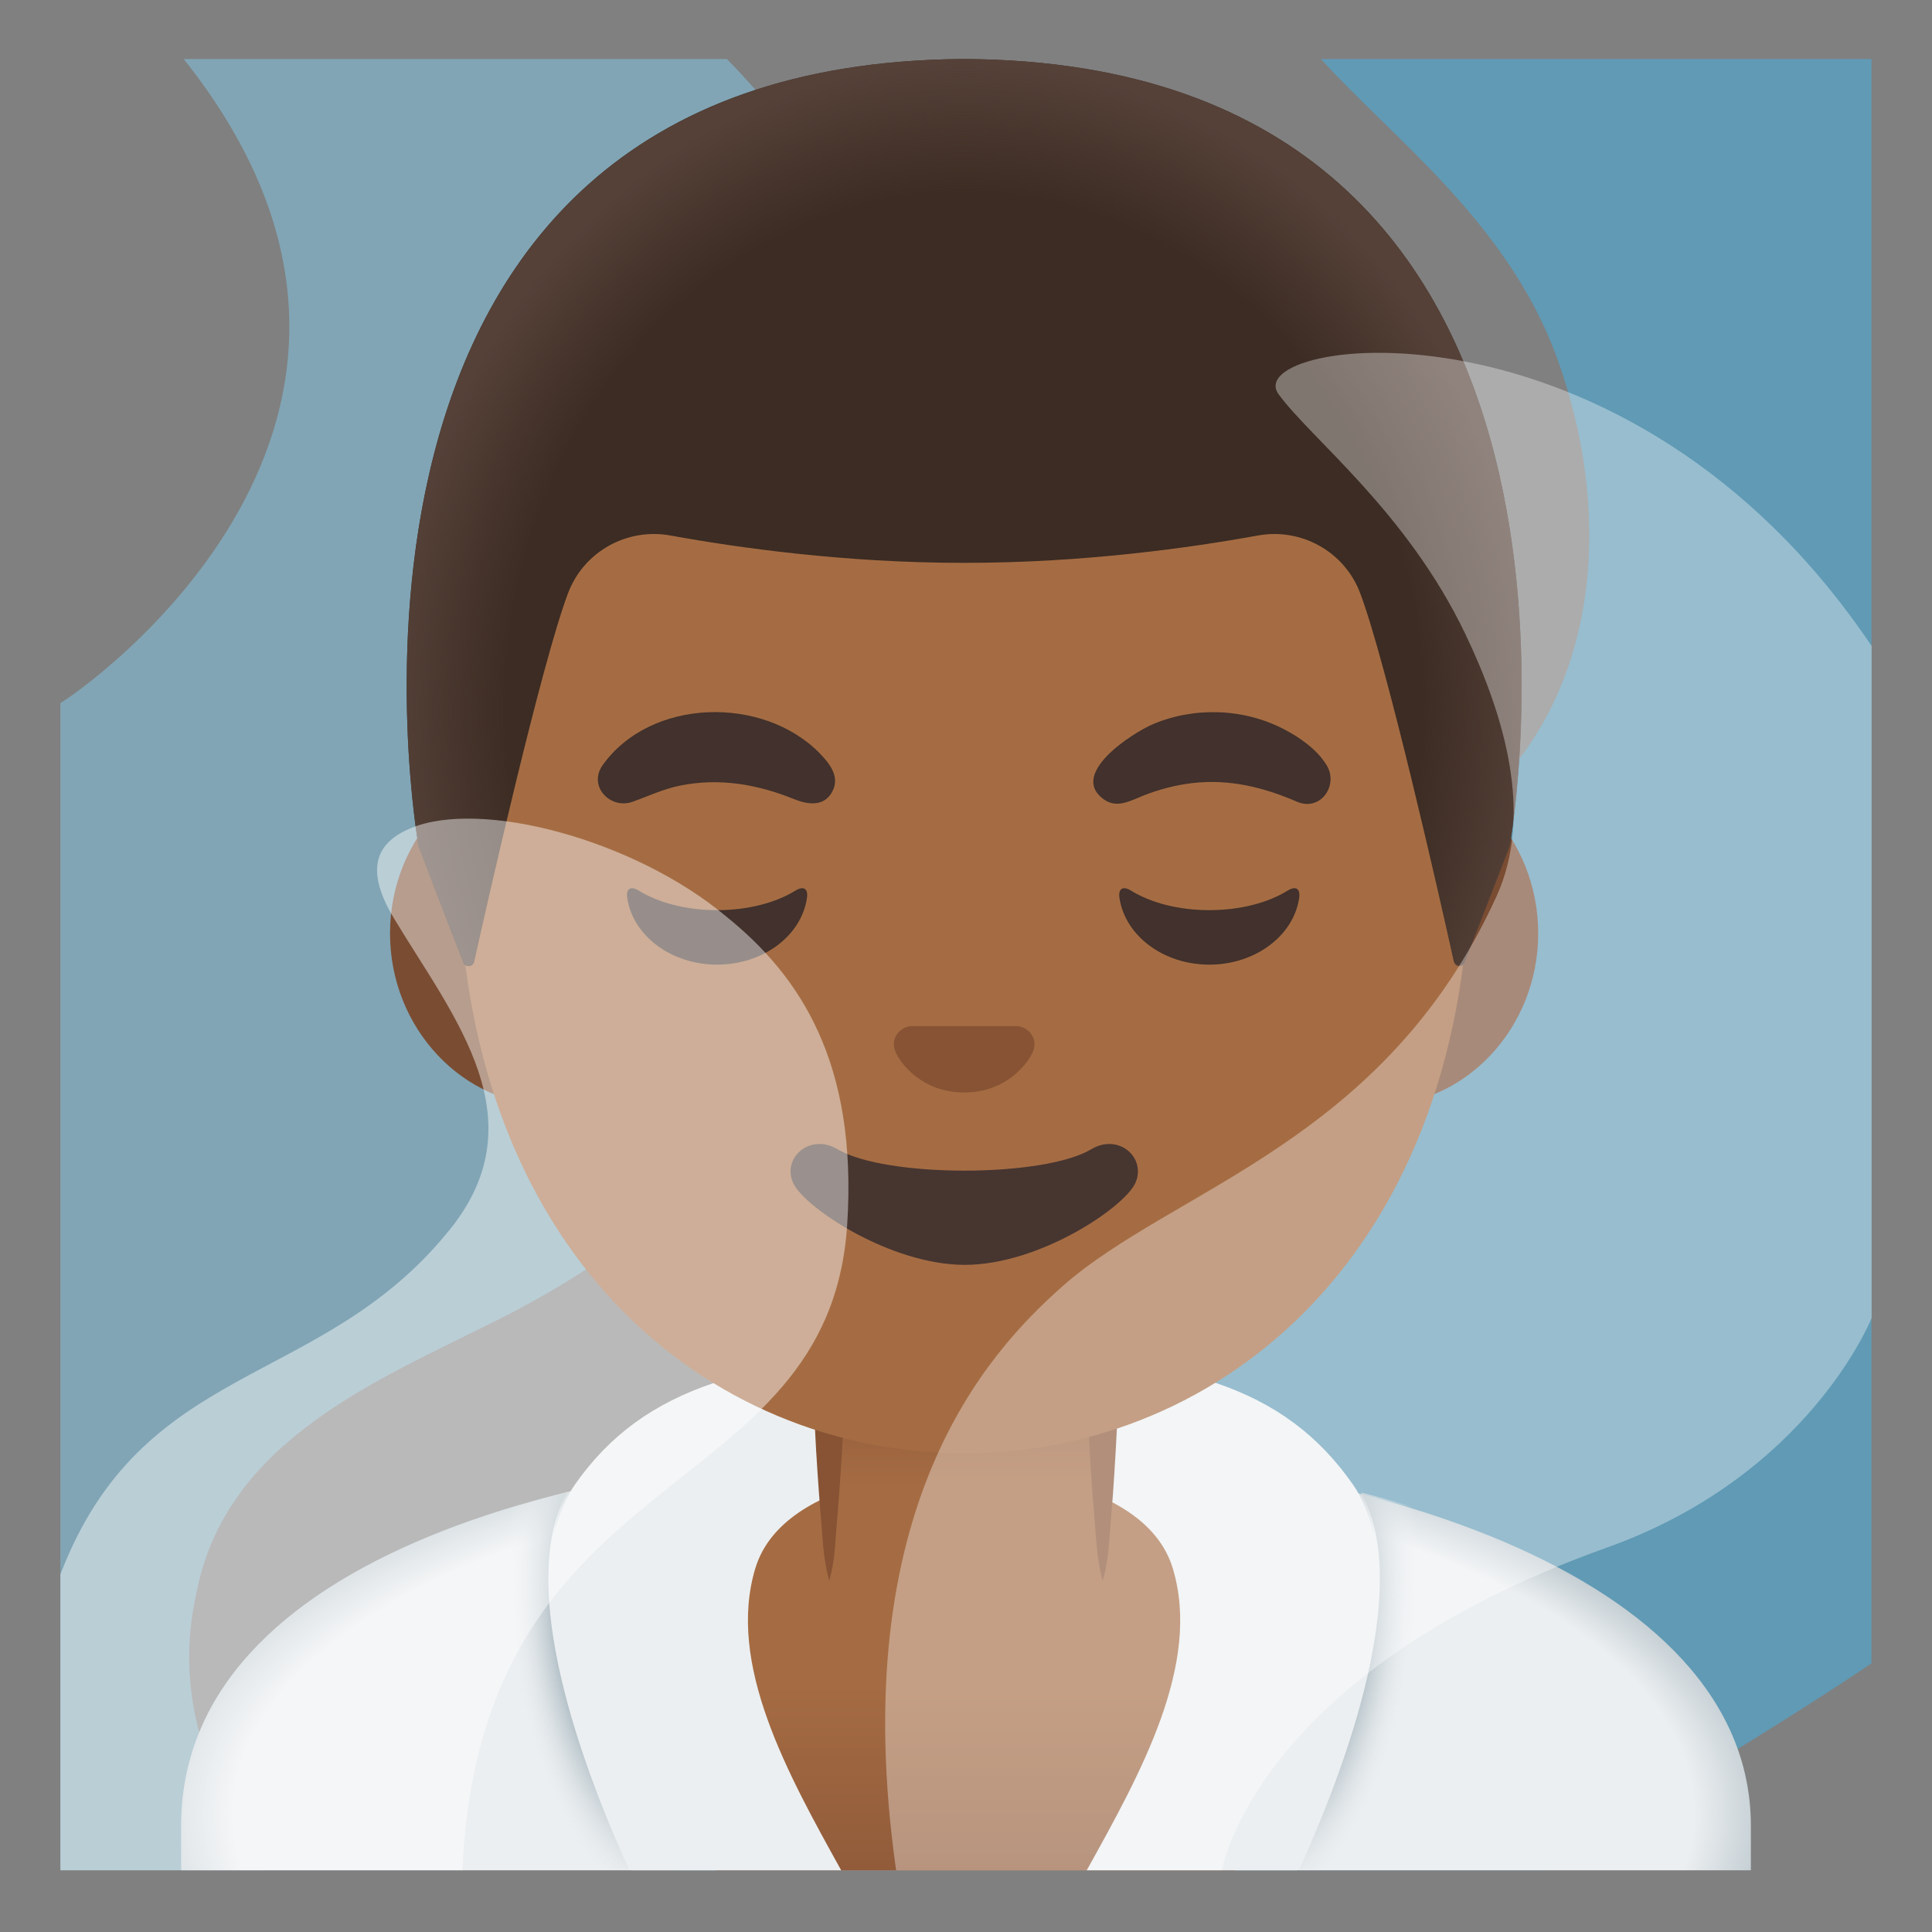 <svg enable-background="new 0 0 128 128" version="1.1" viewBox="0 0 128 128" xmlns="http://www.w3.org/2000/svg"><rect x="0" y="0" width="128" height="128" fill="#808080" stroke="none"/><path d="m103.04 23.41c4.24 11.31 3 25-8 32s-22 12-31 21c-4.28 4.28-19.36 20.49-19.38 47.5h57.91c0.16-0.17 0.3-0.34 0.46-0.5 6.9-4.47 14.13-8.6 20.96-13.21v-106.29h-36.47c4.6 5.12 12.22 10.69 15.52 19.5z" enable-background="new" fill="#3BBCF7" opacity=".45"/><path d="m4 46.58v77.33h13.54c-3.61-5.52-6.13-11.42-4.5-18.5 2-10 12.01-13.98 20-18 22.56-11.36 27.25-29.5 28-50 0.46-12.69-4.17-24.66-12.88-33.5h-35.99c19.12 24-6.85 41.92-8.17 42.67z" enable-background="new" fill="#83D3F7" opacity=".45"/><radialGradient id="f" cx="63.868" cy="7.796" r="55.102" gradientTransform="matrix(1 0 0 -.463 0 123.81)" gradientUnits="userSpaceOnUse"><stop stop-color="#ECEFF1" offset=".877"/><stop stop-color="#B0BEC5" offset="1"/></radialGradient><path d="m64.13 95.91h-0.13c-25.49 0.03-52 7.28-52 25.06v2.94h104v-2.94c0-16.75-26.26-25.06-51.87-25.06z" fill="url(#f)"/><linearGradient id="c" x1="64.322" x2="64.322" y1="31.565" y2="1.211" gradientTransform="matrix(1 0 0 -1 0 128)" gradientUnits="userSpaceOnUse"><stop stop-color="#A56C43" offset=".5"/><stop stop-color="#8D5738" offset="1"/></linearGradient><path d="m64.04 95.75c-29.63 0-21.57 19.55-16.57 28.17h34.32c4.63-8.62 11.87-28.17-17.75-28.17z" fill="url(#c)"/><path d="m50.04 103.91c1.92-6.37 13.37-6.54 12.51-6.36 0.53-0.07 2.11-0.07 2.64 0-0.85-0.19 10.59-0.01 12.51 6.36 1.92 6.35-2.16 13.62-5.7 20h13.92c4.07-8.93 7.49-20.18 3.7-25.58-4.48-6.39-11.34-8.67-25.63-8.67s-21.39 2.28-25.88 8.67c-3.79 5.4-0.37 16.66 3.7 25.58h13.92c-3.53-6.37-7.6-13.65-5.69-20z" fill="#ECEFF1"/><radialGradient id="e" cx="84.423" cy="20.398" r="9.304" gradientTransform="matrix(.995 .104 .22 -2.103 -4.04 141.71)" gradientUnits="userSpaceOnUse"><stop stop-color="#B0BEC5" offset=".668"/><stop stop-color="#ECEFF1" stop-opacity="0" offset="1"/></radialGradient><path d="m89.36 123.84h-3.28c3.92-8.6 7.24-19.36 4.09-24.96 1.24 0.31 2.46 0.65 3.64 1.02 1.93 6.72-1.07 16.26-4.45 23.94z" fill="url(#e)"/><radialGradient id="d" cx="753.09" cy="20.398" r="9.304" gradientTransform="matrix(-.995 .104 -.22 -2.103 796.82 72.032)" gradientUnits="userSpaceOnUse"><stop stop-color="#B0BEC5" offset=".668"/><stop stop-color="#ECEFF1" stop-opacity="0" offset="1"/></radialGradient><path d="m38.39 123.84h3.28c-3.92-8.6-7.24-19.36-4.09-24.96-1.24 0.31-2.46 0.65-3.64 1.02-1.93 6.72 1.07 16.26 4.45 23.94z" fill="url(#d)"/><linearGradient id="b" x1="64" x2="64" y1="20.586" y2="38.503" gradientTransform="matrix(1 0 0 -1 0 128)" gradientUnits="userSpaceOnUse"><stop stop-color="#A56C43" offset=".5"/><stop stop-color="#8D5738" offset="1"/></linearGradient><path d="m54.92 89.99v9.98c0 4.51 3.7 8.17 8.26 8.17h1.65c4.56 0 8.26-3.66 8.26-8.17v-9.98h-18.17z" fill="url(#b)"/><path d="m54.94 104.73c-0.27-0.96-0.38-1.93-0.45-2.89l-0.23-2.89c-0.14-1.93-0.26-3.85-0.33-5.78-0.02-0.55 0.41-1.02 0.97-1.04s1.02 0.41 1.03 0.96v0.07c-0.07 1.93-0.19 3.85-0.33 5.78l-0.23 2.89c-0.05 0.97-0.16 1.93-0.43 2.9z" fill="#875334"/><path d="m73.06 104.73c-0.27-0.96-0.38-1.93-0.45-2.89l-0.23-2.89c-0.14-1.93-0.26-3.85-0.32-5.78-0.02-0.55 0.41-1.02 0.96-1.04s1.02 0.41 1.04 0.96v0.07c-0.07 1.93-0.19 3.85-0.32 5.78l-0.23 2.89c-0.07 0.97-0.17 1.93-0.45 2.9z" fill="#875334"/><path d="M91.2,50.43H36.55c-5.89,0-10.71,5.14-10.71,11.41s4.82,11.41,10.71,11.41H91.2   c5.89,0,10.71-5.14,10.71-11.41S97.1,50.43,91.2,50.43z" fill="#7A4C32"/><path d="m63.88 11.07c-17.4 0-33.52 18.61-33.52 45.4 0 26.64 16.61 39.81 33.52 39.81s33.52-13.18 33.52-39.82c0-26.78-16.12-45.39-33.52-45.39z" fill="#A56C43"/><path d="m72.3 76.14c-3.18 1.89-13.63 1.89-16.81 0-1.83-1.09-3.7 0.58-2.94 2.24 0.75 1.63 6.44 5.42 11.37 5.42s10.55-3.79 11.3-5.42c0.75-1.66-1.09-3.33-2.92-2.24z" fill="#473530"/><path d="m67.74 68.06c-0.11-0.04-0.21-0.07-0.32-0.08h-7.08c-0.11 0.01-0.22 0.04-0.32 0.08-0.64 0.26-0.99 0.92-0.69 1.63s1.71 2.69 4.55 2.69 4.25-1.99 4.55-2.69c0.3-0.71-0.05-1.37-0.69-1.63z" fill="#875334"/><g fill="#42312C"><path d="m47.51 60.3c-2.06 0-3.9-0.5-5.18-1.29-0.55-0.34-0.87-0.14-0.77 0.5 0.37 2.48 2.9 4.4 5.95 4.4 3.06 0 5.58-1.92 5.95-4.4 0.1-0.64-0.22-0.84-0.77-0.5-1.28 0.79-3.12 1.29-5.18 1.29z"/><path d="m80.12 60.3c-2.06 0-3.9-0.5-5.18-1.29-0.55-0.34-0.87-0.14-0.77 0.5 0.38 2.48 2.9 4.4 5.95 4.4s5.58-1.92 5.95-4.4c0.1-0.64-0.22-0.84-0.77-0.5-1.27 0.79-3.12 1.29-5.18 1.29z"/></g><g fill="#42312C"><path d="m39.9 50.73c3.18-4.51 10.66-4.66 14.41-0.82 0.65 0.67 1.34 1.53 0.85 2.5-0.54 1.07-1.65 0.9-2.56 0.53-2.43-0.98-4.94-1.42-7.55-0.89-1.13 0.23-2.1 0.7-3.17 1.08-1.44 0.49-2.91-1.01-1.98-2.4z"/><path d="m85.96 53.13c-2.23-0.97-4.49-1.53-6.95-1.25-1.12 0.13-2.22 0.42-3.26 0.83-0.83 0.33-1.72 0.86-2.58 0.28-2.45-1.69 1.89-4.44 3.17-4.99 2.76-1.19 6.05-1.08 8.72 0.31 1.06 0.55 2.21 1.35 2.84 2.4 0.79 1.31-0.39 3.05-1.94 2.42z"/></g><path d="m63.9 3.91h-0.02s-0.01 0-0.02 0c-45.44 0.25-36.13 52.15-36.13 52.15s2.04 5.35 2.97 7.71c0.13 0.34 0.63 0.3 0.71-0.05 0.97-4.34 4.46-19.73 6.22-24.41 1.04-2.76 3.9-4.36 6.8-3.83 4.45 0.81 11.55 1.81 19.37 1.81h0.08s0.06 0 0.08 0c7.82 0 14.92-1 19.37-1.81 2.9-0.53 5.76 1.08 6.79 3.83 1.75 4.66 5.22 19.96 6.2 24.36 0.08 0.36 0.58 0.39 0.71 0.05l2.98-7.67c0.02 0 9.32-51.89-36.11-52.14z" fill="#3C2C23"/><radialGradient id="a" cx="63.878" cy="81.017" r="38.092" gradientTransform="matrix(1 0 0 -1.128 0 138.39)" gradientUnits="userSpaceOnUse"><stop stop-color="#554138" stop-opacity="0" offset=".794"/><stop stop-color="#554138" offset="1"/></radialGradient><path d="m100.03 56.05s9.31-51.9-36.13-52.14h-0.02-0.02c-0.71 0-1.4 0.02-2.08 0.05-1.35 0.06-2.66 0.16-3.92 0.31h-0.04c-0.09 0.01-0.17 0.03-0.26 0.04-38.24 4.82-29.83 51.74-29.83 51.74l2.98 7.68c0.13 0.34 0.62 0.31 0.7-0.05 0.98-4.39 4.46-19.71 6.22-24.37 1.04-2.76 3.9-4.36 6.8-3.83 4.45 0.81 11.55 1.81 19.37 1.81h0.08s0.06 0 0.08 0c7.82 0 14.92-1 19.37-1.81 2.9-0.53 5.76 1.08 6.79 3.83 1.76 4.68 5.25 20.1 6.21 24.42 0.08 0.36 0.57 0.39 0.7 0.05 0.94-2.35 3-7.73 3-7.73z" fill="url(#a)"/><path d="m48.04 60.66c-6-5-16.19-7.77-20.88-5.77-2.11 0.9-3.1 2.56-1.06 5.95 3.94 6.56 9.81 13.44 3.44 20.94-8.5 10.26-20.12 8.38-25.54 22.53v19.6h26.63c1.25-27.5 24.29-23.94 25.5-42.79 0.69-10.69-3.09-16.46-8.09-20.46z" enable-background="new" fill="#fff" opacity=".45"/><path d="m124 42.8c-16.29-24.22-42.01-20.4-39.29-16.68 2.16 2.96 8.5 7.79 12.37 15.88 2.58 5.39 4.54 11.94 2.07 17.38-7.45 16.36-21.45 19.36-28.78 25.86-4.96 4.39-14.41 14.66-11 38.67h21.58s2.23-13.06 25.49-21.37c13.44-4.79 17.56-15.22 17.56-15.22v-44.52z" enable-background="new" fill="#fff" opacity=".35"/></svg>
